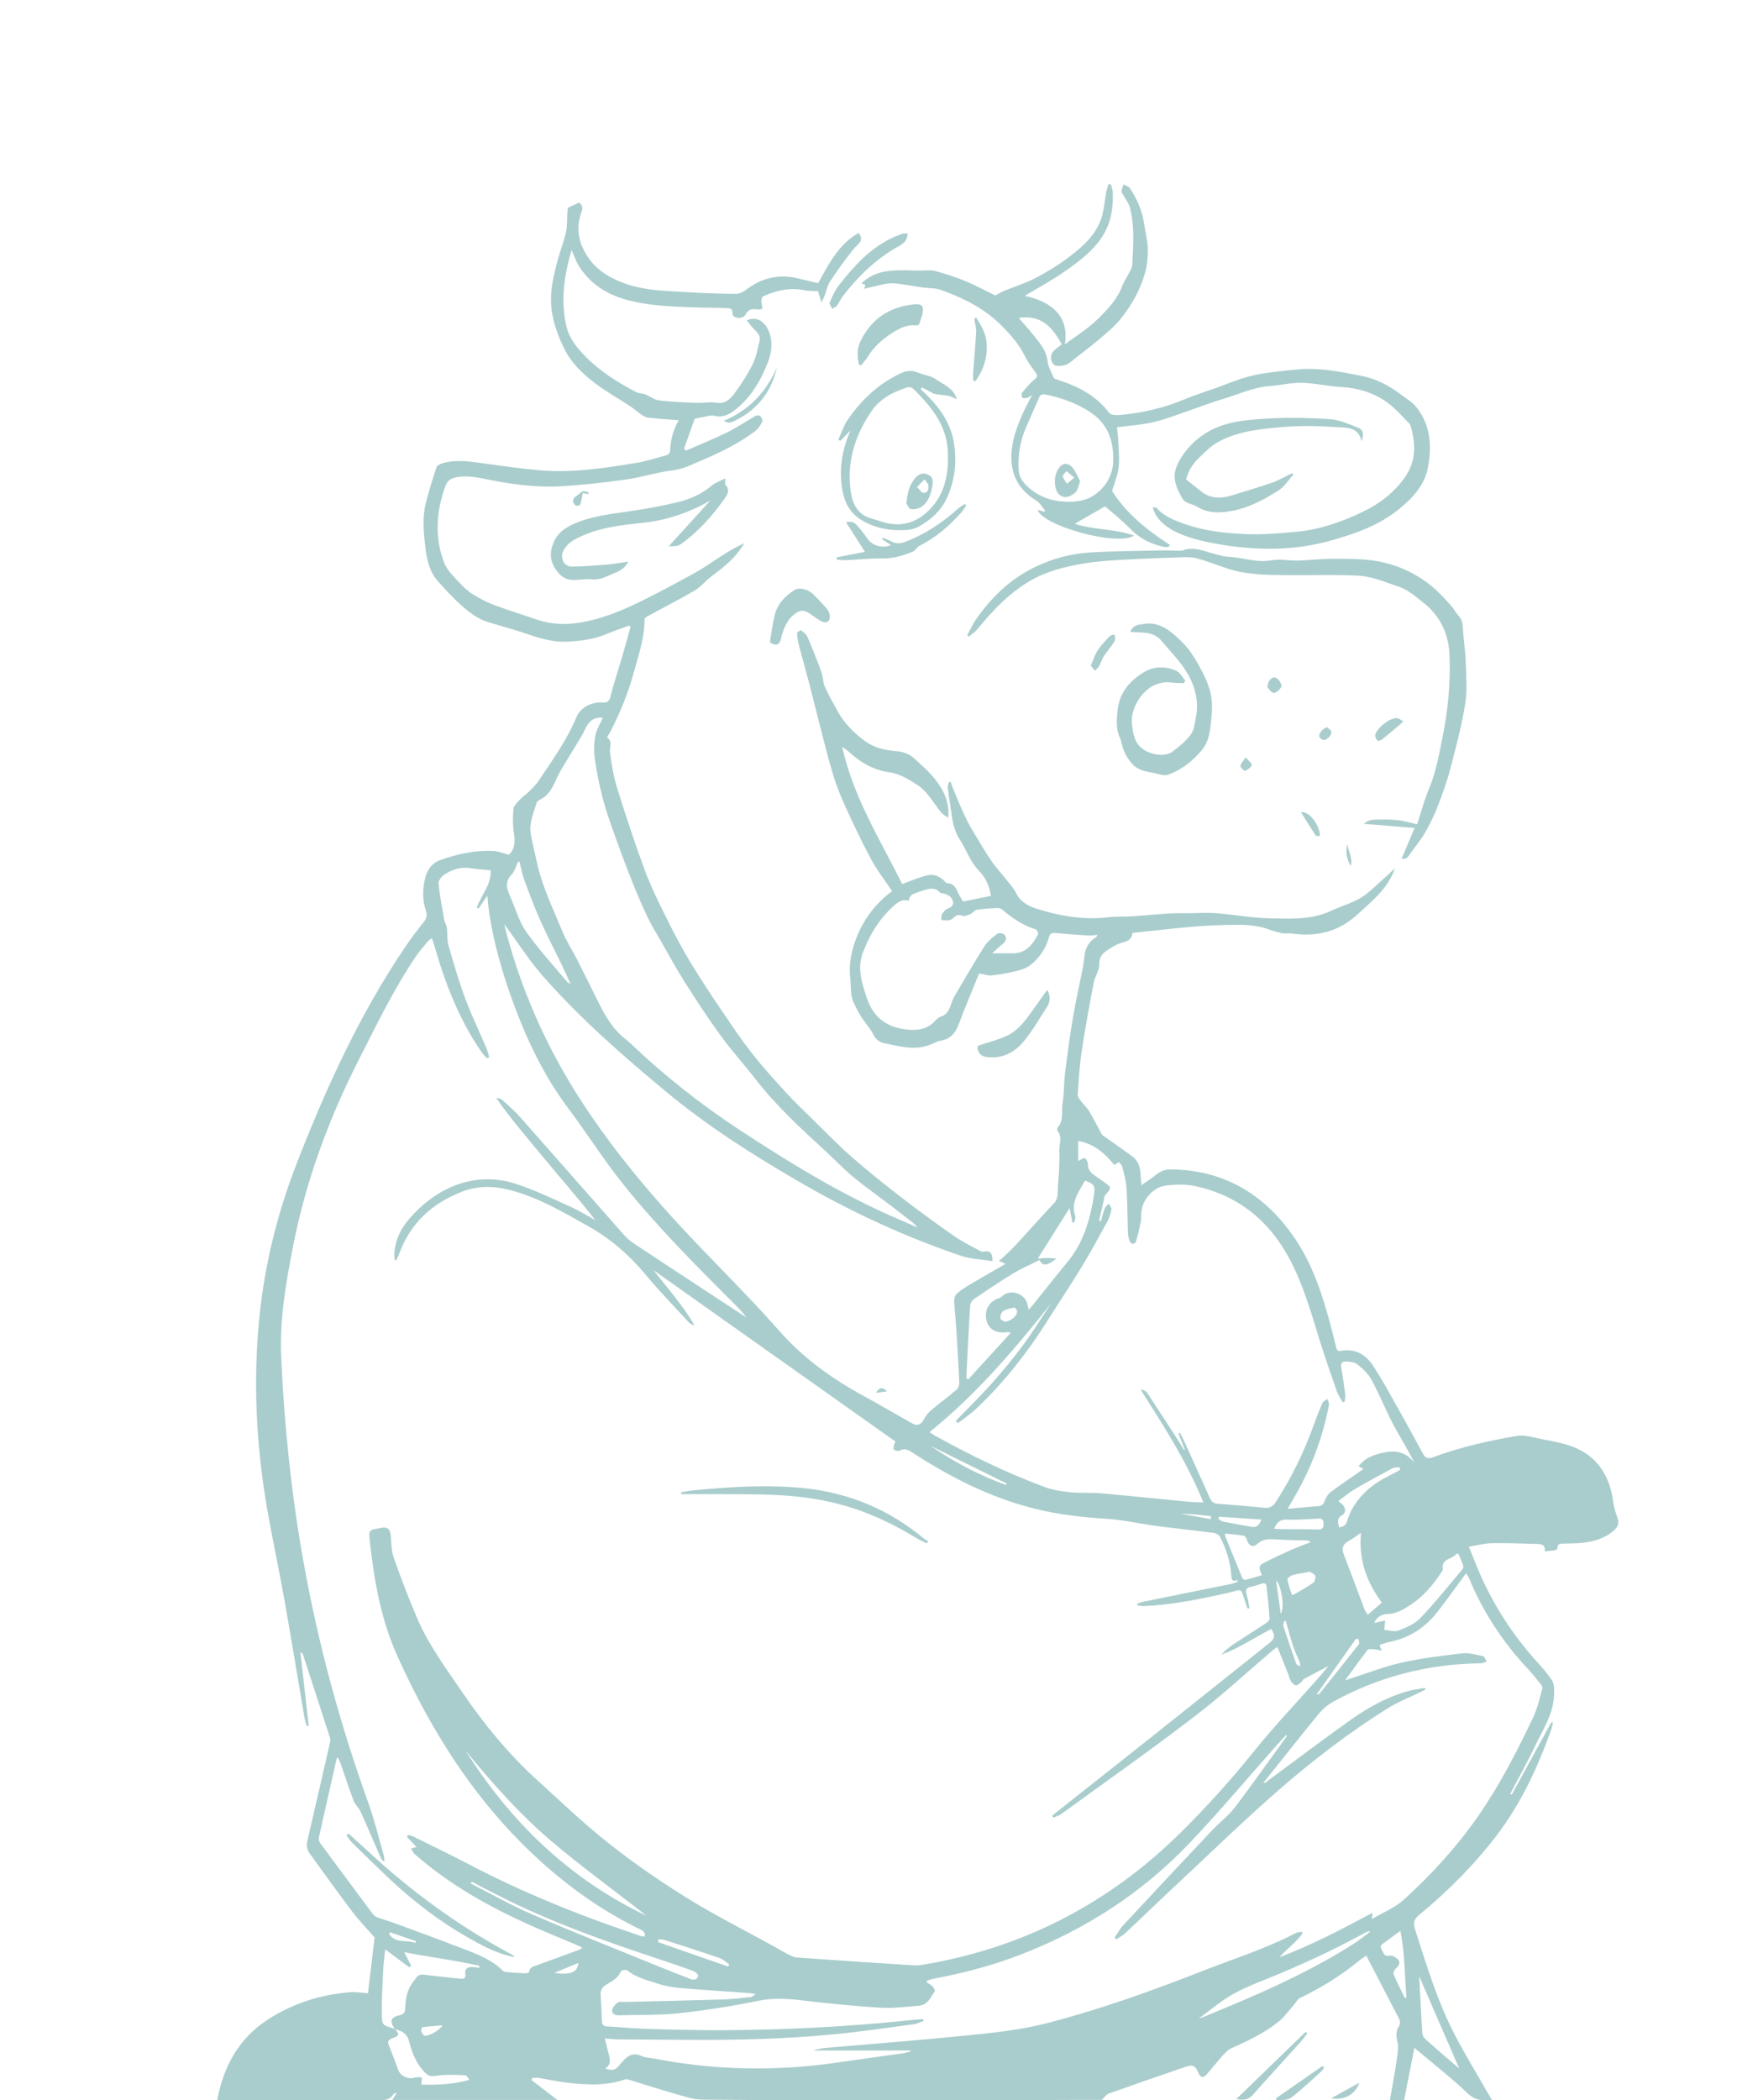 <?xml version="1.0" encoding="UTF-8" standalone="no"?>
<!-- Generator: Adobe Illustrator 24.0.0, SVG Export Plug-In . SVG Version: 6.00 Build 0)  -->

<svg
   version="1.1"
   id="Capa_1"
   x="0px"
   y="0px"
   viewBox="0 0 306.61 366.22"
   style="enable-background:new 0 0 306.61 366.22;"
   xml:space="preserve"
   sodipodi:docname="b322990e-b4fa-4fd0-9761-556094c9462e.svgz"
   xmlns:inkscape="http://www.inkscape.org/namespaces/inkscape"
   xmlns:sodipodi="http://sodipodi.sourceforge.net/DTD/sodipodi-0.dtd"
   xmlns="http://www.w3.org/2000/svg"
   xmlns:svg="http://www.w3.org/2000/svg"><defs
   id="defs31" /><sodipodi:namedview
   id="namedview31"
   pagecolor="#ffffff"
   bordercolor="#000000"
   borderopacity="0.25"
   inkscape:showpageshadow="2"
   inkscape:pageopacity="0.0"
   inkscape:pagecheckerboard="0"
   inkscape:deskcolor="#d1d1d1" />
<style
   type="text/css"
   id="style1">
	.st0{opacity:0.37;}
	.st1{fill:#157774;}
</style>
<g
   class="st0"
   id="g31">
	<path
   class="st1"
   d="M167.95,157.22c1.68-0.34,3.28-0.67,4.88-0.99c-0.27-1.68-0.88-3.15-2.1-4.39c-1.52-1.54-2.18-3.66-3.34-5.44   c-1.17-1.79-1.33-3.74-1.62-5.71c-0.16-1.12-0.35-2.23-0.48-3.35c-0.03-0.31,0.13-0.63,0.2-0.95c0.1-0.02,0.2-0.04,0.3-0.05   c0.1,0.29,0.2,0.58,0.31,0.86c0.42,1.04,0.84,2.09,1.29,3.12c0.39,0.91,0.81,1.81,1.24,2.71c0.21,0.45,0.45,0.89,0.71,1.31   c1.14,1.89,2.23,3.82,3.46,5.64c0.92,1.36,2.06,2.57,3.08,3.87c0.48,0.61,1,1.2,1.33,1.89c0.77,1.6,2.27,2.32,3.74,2.78   c4,1.25,8.11,1.94,12.34,1.44c1.4-0.17,2.82-0.08,4.22-0.17c2.08-0.14,4.15-0.36,6.23-0.48c1.3-0.08,2.6-0.05,3.91-0.06   c1.49-0.01,3-0.12,4.48,0c3.12,0.25,6.22,0.83,9.33,0.89c3.58,0.07,7.23,0.31,10.64-1.28c1.7-0.79,3.55-1.31,5.16-2.24   c1.34-0.78,2.45-1.97,3.64-3c0.8-0.7,1.56-1.44,2.39-2.2c-0.83,2.42-2.42,4.26-4.22,5.92c-1.38,1.27-2.72,2.62-4.27,3.64   c-2.87,1.87-6.11,2.28-9.48,1.82c-0.2-0.03-0.41-0.05-0.61-0.03c-1.77,0.16-3.27-0.81-4.91-1.13c-1.24-0.24-2.53-0.38-3.79-0.37   c-2.53,0.02-5.07,0.1-7.59,0.3c-3.65,0.3-7.29,0.74-10.91,1.12c-0.09,1.1-0.85,1.46-1.73,1.68c-1.03,0.25-2,0.89-2.89,1.51   c-0.76,0.53-1.2,1.22-1.18,2.35c0.02,1.03-0.75,2.04-0.95,3.11c-0.76,4-1.51,8-2.11,12.02c-0.38,2.49-0.51,5.02-0.69,7.54   c-0.02,0.36,0.31,0.78,0.56,1.11c0.46,0.62,1.07,1.15,1.46,1.81c0.78,1.31,1.45,2.68,2.19,4.01c0.12,0.21,0.4,0.32,0.61,0.47   c1.54,1.1,3.09,2.19,4.62,3.3c1.11,0.8,1.49,1.96,1.53,3.28c0.01,0.53,0.09,1.06,0.15,1.8c0.93-0.66,1.75-1.17,2.49-1.78   c0.8-0.66,1.66-0.99,2.7-0.97c9.2,0.11,16.18,4.3,21.35,11.72c3.26,4.68,5,10.03,6.45,15.49c0.34,1.28,0.67,2.55,0.97,3.84   c0.11,0.48,0.29,0.7,0.82,0.6c2.4-0.47,4.25,0.57,5.51,2.44c1.54,2.3,2.86,4.75,4.22,7.16c1.55,2.74,3.06,5.5,4.55,8.28   c0.43,0.79,0.87,1,1.77,0.67c4.75-1.75,9.66-2.88,14.65-3.72c1.39-0.23,2.59,0.2,3.86,0.46c1.62,0.33,3.27,0.6,4.85,1.07   c5,1.5,7.46,5.07,8.11,10.11c0.12,0.95,0.46,1.89,0.76,2.81c0.32,0.94-0.1,1.56-0.76,2.12c-1.83,1.54-4.03,2.01-6.33,2.14   c-0.71,0.04-1.42,0.04-2.13,0.06c-0.58,0.02-1.28-0.13-1.29,0.83c0,0.12-0.28,0.31-0.45,0.34c-0.55,0.09-1.11,0.13-1.76,0.19   c0.17-1.34-0.78-1.28-1.62-1.3c-2.57-0.07-5.15-0.18-7.72-0.12c-1.25,0.03-2.49,0.38-3.91,0.61c0.43,1.05,0.76,1.82,1.06,2.6   c2.63,6.74,6.44,12.73,11.34,18.04c0.71,0.77,1.36,1.6,1.97,2.45c0.57,0.8,0.55,1.7,0.51,2.7c-0.13,3.41-1.98,6.14-3.36,9.05   c-1.25,2.63-2.68,5.17-4.03,7.75c-0.09,0.17-0.17,0.34-0.25,0.51c0.08,0.04,0.17,0.09,0.25,0.13c2.31-4.21,4.61-8.42,6.92-12.64   c0.09,0.02,0.18,0.04,0.26,0.06c-0.09,0.39-0.13,0.79-0.26,1.16c-2.36,6.59-5.27,12.92-9.53,18.51c-3.95,5.18-8.54,9.76-13.55,13.9   c-0.91,0.75-1.06,1.37-0.71,2.48c2.03,6.32,3.93,12.7,7.03,18.6c1.79,3.41,3.81,6.71,5.72,10.06c0.2,0.34,0.41,0.68,0.67,1.12   c-1.66,0.15-2.93,0.09-4.24-1.15c-2.88-2.75-6.04-5.2-9.29-7.94c-0.64,3.22-1.21,6.15-1.8,9.11c-0.85,0-1.61,0-2.47,0   c0.36-2.05,0.72-4.04,1.04-6.04c0.17-1.04,0.34-2.08,0.38-3.12c0.03-0.67-0.24-1.35-0.27-2.02c-0.02-0.47,0.02-1.03,0.26-1.39   c0.39-0.59,0.46-1.1,0.14-1.7c-1.87-3.6-3.74-7.21-5.67-10.92c-0.45,0.31-0.96,0.62-1.41,1c-3.11,2.54-6.5,4.64-10.12,6.36   c-0.5,0.24-0.79,0.9-1.2,1.35c-0.87,0.97-1.64,2.07-2.65,2.87c-2.47,1.98-5.34,3.3-8.21,4.6c-0.68,0.31-1.22,0.99-1.74,1.57   c-0.9,0.99-1.7,2.08-2.61,3.06c-0.52,0.56-1,0.42-1.31-0.32c-0.57-1.33-0.98-1.54-2.33-1.08c-4.45,1.52-8.9,3.06-13.33,4.64   c-0.42,0.15-0.72,0.64-1.22,1.11c-1.49,0-3.25,0-5,0c-9.41,0.03-18.83,0.08-28.24,0.08c-12.16,0-24.31-0.01-36.47-0.13   c-1.61-0.02-3.23-0.61-4.82-1.05c-2.6-0.73-5.16-1.58-7.74-2.36c-0.28-0.09-0.63-0.2-0.88-0.12c-3.36,1.18-6.8,0.96-10.23,0.56   c-1.61-0.19-3.2-0.55-4.81-0.81c-0.36-0.06-0.75-0.01-1.12-0.01c-0.05,0.12-0.11,0.25-0.16,0.37c1.47,1.13,2.94,2.26,4.52,3.48   c-9.65,0-19.17,0-28.8,0c0.25-0.39,0.46-0.73,0.8-1.27c-0.35,0.14-0.51,0.15-0.56,0.23c-0.73,1.16-1.86,1.12-3.03,1.12   c-8.16-0.03-16.32-0.04-24.48-0.05c-1.07,0-2.15,0-3.26,0c1.13-5.98,3.8-10.85,9.01-14.17c4.36-2.78,9.12-4.25,14.23-4.66   c0.93-0.07,1.87,0.1,3.06,0.18c0.36-3.09,0.74-6.28,1.15-9.73c-1.15-1.32-2.65-2.85-3.93-4.54c-2.52-3.31-4.92-6.72-7.38-10.08   c-0.52-0.71-0.61-1.43-0.4-2.3c1.33-5.67,2.62-11.34,3.92-17.01c0.06-0.28,0.09-0.61,0.01-0.88c-1.55-4.83-3.13-9.66-4.7-14.49   c-0.06-0.18-0.17-0.34-0.46-0.44c0.48,4.27,0.97,8.55,1.45,12.82c-0.11,0.03-0.22,0.05-0.33,0.08c-0.14-0.51-0.33-1.02-0.42-1.54   c-1.18-6.91-2.3-13.82-3.53-20.72c-0.92-5.17-2.04-10.3-2.94-15.47c-1.95-11.2-2.52-22.47-1.36-33.79   c0.94-9.19,3.17-18.08,6.51-26.67c5.12-13.15,10.96-25.95,18.9-37.69c1-1.48,2.09-2.92,3.21-4.32c0.49-0.62,0.69-1.17,0.42-1.94   c-0.66-1.95-0.64-3.9-0.11-5.9c0.38-1.43,1.22-2.49,2.54-2.97c3.03-1.09,6.17-1.79,9.43-1.6c0.77,0.05,1.53,0.37,2.58,0.64   c0.98-0.82,1.15-2.14,0.89-3.73c-0.22-1.39-0.22-2.85-0.08-4.25c0.06-0.58,0.68-1.15,1.13-1.64c0.48-0.52,1.09-0.91,1.6-1.4   c0.54-0.53,1.1-1.07,1.53-1.69c1.4-2.05,2.81-4.11,4.1-6.23c0.98-1.63,1.92-3.31,2.63-5.06c0.7-1.74,2.69-2.63,4.38-2.55   c0.79,0.04,1.28,0.03,1.53-0.97c0.59-2.37,1.38-4.69,2.07-7.04c0.5-1.72,0.97-3.45,1.45-5.17c-0.08-0.08-0.16-0.15-0.24-0.23   c-1.38,0.51-2.78,0.98-4.14,1.55c-2.01,0.85-4.14,1.08-6.28,1.24c-2.54,0.2-4.91-0.48-7.28-1.29c-2.21-0.76-4.48-1.38-6.72-2.04   c-1.94-0.57-3.5-1.76-4.95-3.07c-1.43-1.28-2.73-2.71-4.01-4.15c-1.42-1.6-1.89-3.62-2.14-5.67c-0.32-2.61-0.61-5.25,0.04-7.85   c0.53-2.13,1.18-4.22,1.86-6.3c0.1-0.32,0.62-0.59,1-0.71c2.16-0.64,4.33-0.4,6.51-0.09c3.45,0.48,6.91,0.98,10.38,1.29   c5.68,0.52,11.29-0.35,16.87-1.26c1.85-0.3,3.65-0.89,5.46-1.39c0.23-0.06,0.52-0.43,0.53-0.66c0.08-1.92,0.52-3.73,1.53-5.41   c-1.81-0.14-3.55-0.25-5.28-0.43c-0.4-0.04-0.81-0.25-1.15-0.48c-0.73-0.49-1.38-1.09-2.12-1.57c-1.99-1.31-4.08-2.48-5.98-3.91   c-2.29-1.71-4.31-3.66-5.6-6.37c-1.45-3.05-2.39-6.15-2.12-9.51c0.14-1.78,0.58-3.54,1.02-5.28c0.44-1.75,1.15-3.44,1.53-5.19   c0.27-1.2,0.18-2.48,0.27-3.72c0.02-0.29,0.13-0.58,0.14-0.62c0.73-0.33,1.27-0.58,1.91-0.88c0.36,0.33,0.73,0.75,0.45,1.51   c-0.77,2.08-0.82,4.1,0.1,6.23c1.54,3.55,4.39,5.36,7.84,6.52c3.37,1.13,6.9,1.15,10.39,1.37c2.82,0.18,5.64,0.26,8.46,0.3   c0.57,0.01,1.24-0.24,1.69-0.59c2.82-2.21,5.93-2.97,9.42-2.07c1.1,0.28,2.21,0.52,3.33,0.79c1.84-3.3,3.55-6.8,7.08-8.77   c1.01,1.46-0.13,1.9-0.8,2.71c-1.51,1.82-2.88,3.77-4.19,5.74c-0.48,0.72-0.64,1.66-0.96,2.49c-0.12,0.32-0.29,0.63-0.54,1.18   c-0.27-0.84-0.45-1.41-0.62-1.95c-0.75-0.05-1.56,0-2.33-0.16c-2.56-0.53-4.94,0.02-7.24,1.06c-0.18,0.08-0.31,0.45-0.31,0.69   c0.01,0.49,0.12,0.97,0.2,1.5c-0.38,0.06-0.58,0.14-0.76,0.11c-0.98-0.18-1.76-0.08-2.26,0.98c-0.14,0.29-0.79,0.53-1.16,0.48   c-0.45-0.07-1.1-0.16-1.07-0.96c0.03-0.82-0.68-0.74-1.18-0.76c-1.98-0.07-3.96-0.06-5.94-0.13c-4.1-0.15-8.23-0.31-12.16-1.56   c-3.1-0.99-5.74-2.84-7.51-5.67c-0.5-0.8-0.79-1.72-1.26-2.77c-1.32,4.53-1.93,8.92-0.89,13.36c0.44,1.86,1.61,3.42,2.94,4.83   c2.67,2.83,5.88,4.87,9.3,6.63c0.43,0.22,1,0.17,1.47,0.35c0.83,0.33,1.6,0.97,2.44,1.07c2.19,0.26,4.41,0.34,6.62,0.43   c1.11,0.04,2.25-0.22,3.32-0.03c1.66,0.3,2.55-0.72,3.31-1.75c1.17-1.59,2.24-3.27,3.12-5.04c0.6-1.21,0.79-2.61,1.15-3.93   c0.26-0.94-0.34-1.49-0.92-2.08c-0.46-0.47-0.85-1.01-1.31-1.58c2.18-0.9,3.5,0.72,4.04,2.44c0.6,1.9,0.14,3.74-0.59,5.5   c-1.11,2.69-2.59,5.18-4.8,7.12c-1.2,1.06-2.53,2.07-4.39,1.58c-0.48-0.13-1.05,0.1-1.57,0.18c-0.54,0.09-1.08,0.21-1.76,0.34   c-0.59,1.66-1.23,3.47-1.87,5.27c0.12,0.1,0.24,0.19,0.36,0.29c2.38-1.04,4.8-2,7.13-3.15c1.73-0.85,3.34-1.96,5.02-2.91   c0.2-0.12,0.66-0.1,0.79,0.05c0.22,0.23,0.47,0.72,0.37,0.93c-0.3,0.6-0.68,1.24-1.2,1.64c-3.56,2.72-7.64,4.43-11.73,6.16   c-1.07,0.45-1.99,0.64-3.1,0.79c-2.58,0.34-5.1,1.16-7.68,1.53c-3.72,0.53-7.46,0.95-11.2,1.18c-4.38,0.26-8.71-0.3-13.01-1.18   c-1.79-0.36-3.6-0.74-5.48-0.38c-0.98,0.19-1.57,0.67-1.9,1.57c-1.6,4.45-1.89,8.97-0.17,13.4c0.54,1.39,1.83,2.51,2.87,3.66   c0.66,0.73,1.45,1.38,2.29,1.89c1.16,0.7,2.38,1.33,3.65,1.8c2.44,0.91,4.93,1.68,7.39,2.52c2.28,0.77,4.64,0.91,6.99,0.57   c3.91-0.55,7.53-2.03,11.04-3.75c3.25-1.59,6.44-3.32,9.61-5.07c1.54-0.85,2.97-1.91,4.47-2.85c1.28-0.82,2.58-1.61,4.05-2.25   c-0.34,0.49-0.67,1-1.03,1.47c-1.32,1.72-3,3.01-4.73,4.31c-1.01,0.76-1.88,1.86-3,2.52c-2.67,1.55-5.42,2.95-8.13,4.43   c-0.22,0.12-0.55,0.36-0.55,0.54c0.01,3.22-1.04,6.21-1.87,9.27c-0.96,3.54-2.34,6.89-3.98,10.14c-0.19,0.38-0.44,0.74-0.71,1.18   c1.05,0.7,0.43,1.69,0.54,2.59c0.26,2.13,0.62,4.27,1.26,6.31c1.48,4.75,3.03,9.49,4.76,14.16c1.09,2.95,2.5,5.78,3.9,8.6   c1.31,2.65,2.7,5.27,4.23,7.79c1.83,3.02,3.8,5.95,5.78,8.87c1.57,2.33,3.16,4.67,4.9,6.88c1.83,2.32,3.81,4.51,5.81,6.69   c1.48,1.62,3.07,3.14,4.64,4.67c2.29,2.24,4.52,4.56,6.93,6.67c2.86,2.51,5.85,4.88,8.86,7.2c2.93,2.26,5.92,4.44,8.95,6.55   c1.47,1.02,3.11,1.81,4.69,2.68c0.12,0.07,0.32,0.05,0.47,0.02c1.09-0.19,1.55,0.21,1.53,1.67c-1.91-0.32-3.88-0.37-5.65-0.98   c-9.71-3.31-18.98-7.59-27.86-12.74c-8.13-4.71-16.06-9.73-23.3-15.73c-7.59-6.29-15.01-12.79-21.55-20.19   c-2.45-2.78-4.45-5.95-6.79-9.13c0.14,0.59,0.23,1.02,0.34,1.44c2.99,11.31,7.85,21.74,14.42,31.42   c5.21,7.68,11.14,14.74,17.5,21.47c5.23,5.54,10.67,10.89,15.7,16.6c4.18,4.75,9.14,8.3,14.61,11.29c2.88,1.57,5.71,3.24,8.58,4.85   c0.91,0.51,1.55,0.2,2.03-0.71c0.33-0.62,0.81-1.21,1.34-1.66c1.42-1.2,2.93-2.29,4.34-3.49c0.3-0.25,0.51-0.8,0.49-1.21   c-0.13-3.14-0.32-6.28-0.52-9.42c-0.1-1.58-0.28-3.16-0.36-4.75c-0.02-0.43,0.08-1.02,0.36-1.29c0.62-0.6,1.36-1.09,2.11-1.53   c2.09-1.25,4.2-2.45,6.49-3.78c-0.49-0.2-0.77-0.32-1.16-0.48c0.88-0.82,1.76-1.54,2.52-2.36c2.38-2.56,4.69-5.18,7.09-7.72   c0.82-0.87,0.6-1.87,0.67-2.84c0.15-2.12,0.34-4.24,0.25-6.36c-0.05-1.11,0.58-2.31-0.29-3.37c-0.11-0.14-0.1-0.54,0.02-0.67   c1.11-1.22,0.59-2.78,0.83-4.16c0.29-1.71,0.22-3.48,0.43-5.21c0.41-3.27,0.84-6.54,1.39-9.78c0.51-3,1.19-5.96,1.77-8.95   c0.13-0.66,0.16-1.33,0.26-1.99c0.2-1.29,0.79-2.34,1.95-3.02c0.1-0.06,0.15-0.2,0.33-0.46c-0.64,0.05-1.13,0.15-1.6,0.12   c-1.94-0.12-3.88-0.25-5.81-0.43c-0.62-0.06-0.93,0.1-1.09,0.73c-0.5,1.91-1.6,3.51-3.08,4.75c-0.71,0.6-1.72,0.92-2.65,1.16   c-1.39,0.36-2.82,0.59-4.25,0.75c-0.62,0.07-1.27-0.18-2.21-0.33c-1.13,2.81-2.4,5.8-3.54,8.84c-0.58,1.55-1.44,2.57-3.14,2.87   c-0.74,0.13-1.42,0.58-2.15,0.82c-2.62,0.89-5.19,0.13-7.74-0.39c-0.73-0.15-1.44-0.61-1.86-1.49c-0.51-1.06-1.38-1.95-2.03-2.95   c-0.51-0.8-0.94-1.65-1.36-2.5c-0.71-1.45-0.48-3.04-0.65-4.58c-0.22-1.99,0.09-3.88,0.69-5.73c1.08-3.35,2.95-6.2,5.64-8.49   c0.36-0.3,0.74-0.58,0.98-0.76c-1.32-1.98-2.64-3.65-3.63-5.5c-1.62-3.01-3.09-6.11-4.51-9.22c-0.85-1.87-1.63-3.8-2.21-5.76   c-0.98-3.29-1.78-6.62-2.64-9.94c-0.49-1.88-0.93-3.76-1.42-5.64c-0.59-2.24-1.23-4.46-1.82-6.71c-0.19-0.73-0.31-1.49-0.35-2.25   c-0.01-0.15,0.63-0.52,0.71-0.46c0.43,0.33,0.92,0.71,1.12,1.18c0.87,2.02,1.68,4.07,2.43,6.13c0.29,0.8,0.24,1.74,0.58,2.51   c0.65,1.46,1.46,2.86,2.23,4.27c1.16,2.1,2.81,3.77,4.71,5.17c1.57,1.16,3.45,1.64,5.38,1.79c1.23,0.09,2.36,0.43,3.27,1.28   c1.24,1.16,2.57,2.26,3.61,3.59c1.46,1.86,2.59,3.95,2.33,6.78c-0.49-0.37-0.94-0.58-1.22-0.93c-1.39-1.67-2.38-3.71-4.29-4.9   c-1.49-0.92-2.94-1.88-4.78-2.13c-2.66-0.37-4.96-1.63-6.93-3.47c-0.36-0.33-0.78-0.59-1.28-0.96c1.93,8.78,6.6,16.14,10.46,23.92   c1.51-0.54,2.84-1.11,4.22-1.48c1.24-0.32,2.36,0.1,3.25,1.07c0.09,0.09,0.19,0.25,0.28,0.25c1.39,0,1.73,1.07,2.18,2.06   C167.5,156.48,167.76,156.88,167.95,157.22z M68.89,353.85c0.8,0.92,0.77,1.13-0.34,1.55c-0.6,0.23-1.06,0.45-0.75,1.23   c0.58,1.45,1.14,2.91,1.67,4.37c0.38,1.04,1.76,1.67,2.82,1.32c0.39-0.13,0.86-0.04,1.29-0.04c-0.03,0.41-0.06,0.82-0.09,1.27   c2.76,0.05,5.56-0.04,8.37-0.85c-0.24-0.38-0.52-0.8-0.81-0.81c-1.6-0.05-3.24-0.16-4.81,0.09c-0.88,0.14-1.47,0.13-2.08-0.49   c-1.48-1.5-2.29-3.41-2.76-5.35c-0.38-1.54-1.28-1.97-2.53-2.27c-1.02-1.51-0.72-2.15,1.1-2.5c0.27-0.05,0.67-0.47,0.68-0.72   c0.06-1.81,0.22-3.5,1.43-5.06c0.89-1.16,0.82-1.36,2.27-1.18c1.98,0.24,3.96,0.46,5.95,0.66c0.57,0.06,0.98-0.07,0.85-0.86   c-0.15-0.88,0.42-1.22,1.23-1.19c0.4,0.01,0.79,0.09,1.19,0.14c0.02-0.11,0.03-0.22,0.05-0.34c-4.3-0.99-8.68-1.52-13.12-2.38   c0.48,0.94,0.85,1.65,1.21,2.36c-0.11,0.09-0.21,0.18-0.32,0.27c-1.32-0.98-2.63-1.95-4.21-3.12c-0.15,1.5-0.31,2.66-0.36,3.82   c-0.12,2.5-0.27,5-0.23,7.5c0.03,1.89,0.15,1.89,1.92,2.43C68.64,353.75,68.76,353.8,68.89,353.85z M183.71,316.99   c-0.06-0.11-0.12-0.23-0.17-0.34c0.17-0.15,0.33-0.32,0.51-0.46c5.44-4.31,10.89-8.6,16.33-12.92   c7.02-5.58,14.03-11.18,21.04-16.77c0.94-0.75,1.01-1.27,0.3-2.43c-2.89,1.48-5.59,3.36-8.69,4.47c0.62-0.7,1.31-1.27,2.06-1.77   c1.89-1.25,3.82-2.46,5.71-3.71c0.28-0.18,0.65-0.55,0.63-0.8c-0.12-1.85-0.34-3.7-0.52-5.54c-0.06-0.63-0.39-0.7-0.91-0.53   c-0.61,0.2-1.23,0.41-1.85,0.54c-0.77,0.16-0.99,0.5-0.74,1.28c0.25,0.79,0.34,1.62,0.5,2.44c-0.11,0.02-0.22,0.04-0.33,0.06   c-0.29-0.85-0.6-1.7-0.86-2.56c-0.18-0.59-0.49-0.73-1.06-0.56c-0.71,0.21-1.44,0.38-2.17,0.54c-4.6,1.01-9.21,1.96-13.94,2.15   c-0.39,0.02-0.79-0.08-1.19-0.12c-0.01-0.1-0.01-0.2-0.02-0.3c0.4-0.13,0.79-0.29,1.2-0.37c5.04-1.02,10.09-2.03,15.13-3.06   c0.39-0.08,0.75-0.26,1.13-0.39c0.03-0.11,0.05-0.21,0.08-0.32c-1.02,0.44-1.08-0.1-1.13-0.75c-0.16-2.4-0.87-4.65-1.98-6.77   c-0.17-0.33-0.69-0.63-1.08-0.68c-3.32-0.44-6.66-0.77-9.98-1.21c-2.95-0.39-5.87-1.08-8.83-1.26c-4.21-0.26-8.36-0.73-12.45-1.76   c-7.65-1.92-14.57-5.41-21.14-9.68c-0.76-0.5-1.45-0.96-2.41-0.42c-0.23,0.13-0.75-0.01-0.98-0.21c-0.14-0.12-0.01-0.6,0.04-0.9   c0.02-0.15,0.14-0.28,0.25-0.48c-14.1-9.98-28.15-19.93-42.2-29.89c2.43,3.15,5.12,6.13,7.14,9.62c-0.46-0.12-0.82-0.33-1.09-0.63   c-2.52-2.75-5.12-5.42-7.5-8.28c-2.81-3.38-6.02-6.17-9.86-8.33c-4.49-2.53-8.91-5.16-13.98-6.42c-2.77-0.69-5.53-0.68-8.19,0.37   c-5.21,2.04-9.01,5.54-10.93,10.91c-0.13,0.35-0.31,0.68-0.47,1.02c-0.09-0.02-0.19-0.04-0.28-0.06c-0.02-0.42-0.08-0.83-0.05-1.25   c0.17-2.21,1.09-4.13,2.49-5.79c4.41-5.17,11.21-8.79,19.06-6.11c3.16,1.08,6.19,2.54,9.24,3.91c1.46,0.66,2.83,1.52,4.25,2.3   c-2.84-3.63-5.86-7.08-8.78-10.61c-2.9-3.5-5.89-6.94-8.5-10.7c0.48,0.04,0.86,0.17,1.14,0.42c1.04,0.96,2.13,1.9,3.06,2.96   c6.02,6.79,11.99,13.62,18,20.42c0.55,0.63,1.21,1.19,1.91,1.65c4.37,2.91,8.76,5.78,13.15,8.66c2.12,1.4,4.25,2.79,6.38,4.18   c-0.68-0.97-1.51-1.77-2.32-2.58c-6.68-6.68-13.37-13.37-19.26-20.77c-3.37-4.23-6.27-8.83-9.52-13.16   c-3.46-4.62-6.1-9.67-8.26-14.99c-2.45-6.04-4.4-12.23-5.45-18.68c-0.17-1.02-0.23-2.06-0.38-3.37c-0.61,0.89-1.08,1.57-1.54,2.25   c-0.1-0.05-0.19-0.11-0.29-0.16c0.7-2.19,2.58-3.97,2.4-6.53c-1.21-0.12-2.39-0.17-3.55-0.36c-1.73-0.28-3.24,0.26-4.6,1.18   c-0.46,0.31-0.97,1.04-0.92,1.53c0.21,2.11,0.61,4.2,0.98,6.29c0.09,0.49,0.41,0.94,0.47,1.43c0.13,1.01,0,2.08,0.28,3.05   c0.89,3.12,1.8,6.24,2.93,9.28c1.1,2.95,2.48,5.79,3.71,8.68c0.21,0.48,0.31,1.01,0.46,1.51c-0.13,0.07-0.26,0.13-0.4,0.2   c-0.33-0.38-0.7-0.73-0.99-1.15c-3.85-5.63-6.29-11.89-8.15-18.4c-0.12-0.44-0.28-0.86-0.45-1.39c-0.29,0.2-0.48,0.28-0.6,0.42   c-0.75,0.91-1.55,1.8-2.21,2.78c-3.85,5.68-6.81,11.85-9.92,17.95c-5.28,10.38-9.27,21.2-11.51,32.66   c-1.25,6.39-2.35,12.79-2.05,19.35c0.54,11.85,1.76,23.63,3.84,35.31c2.56,14.44,6.4,28.53,11.36,42.33   c1.06,2.96,1.8,6.03,2.67,9.05c0.09,0.33,0.1,0.68,0.15,1.03c-0.08,0.03-0.16,0.06-0.24,0.09c-0.16-0.24-0.35-0.46-0.46-0.71   c-1.17-2.67-2.3-5.35-3.5-8c-0.29-0.65-0.92-1.15-1.17-1.8c-0.78-2.04-1.45-4.13-2.17-6.2c-0.16-0.45-0.37-0.89-0.59-1.4   c-0.15,0.18-0.22,0.22-0.23,0.28c-1.03,4.56-2.07,9.11-3.08,13.67c-0.06,0.29,0.01,0.7,0.18,0.94c3.03,4.11,6.08,8.21,9.14,12.31   c0.19,0.26,0.46,0.53,0.75,0.64c1.06,0.4,2.15,0.71,3.21,1.1c3.53,1.3,7.06,2.57,10.57,3.94c2.89,1.12,5.91,2.04,8.21,4.31   c0.15,0.15,0.42,0.22,0.65,0.24c1.11,0.1,2.23,0.18,3.34,0.23c0.22,0.01,0.62-0.17,0.63-0.3c0.09-0.8,0.72-0.89,1.29-1.1   c2.51-0.91,5.02-1.83,7.53-2.75c0.13-0.05,0.23-0.19,0.42-0.36c-0.42-0.19-0.72-0.33-1.02-0.46c-2.62-1.11-5.26-2.18-7.85-3.34   c-7.34-3.26-14.28-7.16-20.35-12.49c-0.28-0.25-0.43-0.64-0.64-0.96c0.34-0.09,0.68-0.19,0.97-0.27c-0.52-0.54-1.11-1.17-1.7-1.79   c0.08-0.11,0.16-0.21,0.24-0.32c0.3,0.09,0.61,0.14,0.89,0.28c3.21,1.59,6.45,3.14,9.63,4.81c9.65,5.07,19.74,9.09,30.06,12.54   c0.21,0.07,0.44,0.06,0.68,0.09c0.16-0.9-0.49-1.1-1.02-1.36c-4.83-2.35-9.31-5.27-13.49-8.64   c-12.93-10.42-21.82-23.84-28.59-38.81c-2.9-6.4-4.11-13.23-4.85-20.16c-0.2-1.9-0.23-1.89,1.57-2.21c0.07-0.01,0.13-0.04,0.2-0.05   c1.32-0.29,1.79,0.12,1.89,1.45c0.09,1.24,0.1,2.54,0.5,3.69c1.21,3.44,2.52,6.86,3.94,10.23c2.07,4.94,5.27,9.23,8.27,13.61   c3.73,5.45,7.93,10.54,12.84,14.99c2.93,2.65,5.8,5.38,8.79,7.97c5.39,4.65,11.2,8.77,17.23,12.51c5.02,3.12,10.33,5.78,15.52,8.65   c0.68,0.38,1.34,0.79,2.04,1.14c0.53,0.26,1.09,0.6,1.66,0.64c6.82,0.49,13.64,0.94,20.46,1.38c0.53,0.03,1.08-0.04,1.62-0.13   c17.45-2.91,32.41-10.68,44.97-23.11c4.5-4.46,8.73-9.15,12.71-14.1c3.62-4.51,7.63-8.7,11.46-13.04c0.52-0.59,1.01-1.21,1.53-1.84   c-1.5,0.79-2.91,1.52-4.32,2.29c-0.16,0.08-0.21,0.34-0.36,0.46c-0.32,0.25-0.69,0.66-1.01,0.63c-0.33-0.03-0.69-0.45-0.9-0.79   c-0.23-0.36-0.29-0.83-0.46-1.23c-0.61-1.53-1.22-3.05-1.87-4.67c-0.34,0.24-0.53,0.35-0.71,0.5c-4.61,3.92-9.07,8.06-13.88,11.73   c-7.64,5.84-15.5,11.38-23.28,17.03C184.51,316.66,184.09,316.8,183.71,316.99z M224.47,302.72c-0.05-0.05-0.1-0.11-0.15-0.16   c-0.57,0.61-1.14,1.21-1.7,1.84c-5.08,5.72-9.99,11.6-15.27,17.13c-8.21,8.6-18.01,14.91-29.09,19.23   c-4.87,1.9-9.9,3.25-15.03,4.23c-0.53,0.1-1.05,0.26-1.57,0.4c0,0.11-0.01,0.22-0.01,0.32c0.32,0.21,0.69,0.38,0.95,0.65   c0.22,0.24,0.53,0.74,0.44,0.87c-0.71,1.03-1.21,2.4-2.69,2.53c-2.28,0.2-4.58,0.5-6.85,0.36c-4.58-0.28-9.15-0.76-13.7-1.29   c-2.56-0.3-5.03-0.44-7.62,0.1c-4.54,0.93-9.13,1.65-13.73,2.15c-3.48,0.37-7.02,0.26-10.54,0.36c-0.67,0.02-1.24-0.3-1.13-0.98   c0.07-0.46,0.53-0.92,0.94-1.23c0.25-0.19,0.72-0.1,1.09-0.11c5.79-0.14,11.57-0.26,17.36-0.44c1.61-0.05,3.22-0.26,4.83-0.43   c0.2-0.02,0.38-0.24,0.81-0.54c-0.58-0.07-0.83-0.12-1.08-0.14c-4.01-0.29-8.03-0.53-12.04-0.88c-1.4-0.12-2.83-0.37-4.16-0.82   c-1.77-0.6-3.64-1.03-5.15-2.27c-0.2-0.16-1-0.02-1.08,0.17c-0.49,1.17-1.49,1.7-2.48,2.28c-0.68,0.4-1.13,0.93-1.07,1.8   c0.1,1.55,0.17,3.11,0.23,4.66c0.02,0.58,0.29,0.84,0.87,0.87c2.03,0.11,4.05,0.31,6.08,0.39c15.89,0.64,31.75,0.13,47.57-1.55   c0.5-0.05,1.01-0.07,1.51-0.11c0.02,0.11,0.04,0.22,0.06,0.33c-0.59,0.2-1.16,0.49-1.76,0.57c-4.73,0.63-9.45,1.33-14.19,1.78   c-8.2,0.78-16.43,0.99-24.66,0.94c-4.2-0.02-8.4-0.05-12.6-0.08c-0.73-0.01-1.45-0.09-2.37-0.16c0.25,1,0.43,1.82,0.65,2.62   c0.27,0.97,0.5,1.93-0.59,2.63c1.39,0.4,1.79,0.25,2.52-0.64c1-1.22,2.02-2.44,3.91-1.52c0.56,0.27,1.26,0.24,1.89,0.37   c10.74,2.11,21.52,2.31,32.34,0.71c3.78-0.56,7.57-1.06,11.35-1.6c0.44-0.06,0.86-0.22,1.29-0.33c-0.02-0.05-0.03-0.1-0.05-0.15   c-5.65,0-11.31,0-16.96,0c0.81-0.28,1.62-0.4,2.44-0.47c8.06-0.7,16.12-1.32,24.17-2.13c4.87-0.49,9.72-0.99,14.51-2.25   c9.03-2.37,17.78-5.48,26.45-8.89c5.54-2.18,11.24-3.96,16.55-6.72c0.32-0.17,0.72-0.17,1.08-0.24c0.05,0.09,0.1,0.18,0.14,0.26   c-1.1,1.61-2.76,2.72-4.05,4.19c5.6-2.12,10.88-4.88,16.25-7.77c-0.04,0.45-0.06,0.63-0.1,1.1c1.98-1.17,3.98-1.96,5.48-3.31   c4.83-4.37,9.22-9.16,12.96-14.52c3.81-5.46,6.85-11.37,9.69-17.37c0.74-1.57,1.11-3.31,1.59-4.99c0.07-0.23-0.14-0.59-0.32-0.81   c-0.69-0.87-1.39-1.75-2.15-2.57c-4.36-4.64-7.81-9.86-10.26-15.74c-0.13-0.31-0.33-0.6-0.56-1.02c-0.39,0.55-0.66,0.93-0.94,1.31   c-1.42,1.9-2.78,3.84-4.26,5.69c-2.13,2.66-4.87,4.36-8.24,5.02c-0.55,0.11-1.08,0.34-1.66,0.53c0.1,0.27,0.19,0.5,0.38,0.98   c-0.66-0.11-1.13-0.23-1.6-0.27c-0.3-0.02-0.75-0.03-0.88,0.14c-1.29,1.68-2.52,3.4-3.93,5.33c0.53-0.19,0.8-0.3,1.08-0.38   c2.93-0.93,5.82-2.08,8.81-2.74c3.46-0.77,7-1.21,10.53-1.61c1.19-0.14,2.46,0.24,3.66,0.49c0.26,0.06,0.42,0.59,0.63,0.91   c-0.33,0.11-0.65,0.33-0.98,0.33c-9.15,0.09-17.76,2.3-25.78,6.69c-0.98,0.54-1.88,1.34-2.59,2.2c-2.99,3.63-5.9,7.33-8.84,11.01   c-0.25,0.32-0.51,0.63-0.77,0.95c0.25,0.03,0.36-0.04,0.47-0.12c4.98-3.68,9.91-7.43,14.97-11c2.96-2.09,6.16-3.84,9.68-4.85   c1-0.29,2.05-0.4,3.07-0.59c0.03,0.1,0.05,0.21,0.08,0.31c-0.32,0.16-0.65,0.31-0.97,0.47c-1.88,0.92-3.86,1.69-5.63,2.8   c-6.82,4.27-13.19,9.17-19.23,14.45c-6.29,5.51-12.28,11.35-18.39,17.05c-2.72,2.54-5.39,5.14-8.11,7.68   c-0.46,0.43-1.05,0.73-1.58,1.09c-0.1-0.1-0.2-0.2-0.29-0.3c0.5-0.73,0.92-1.53,1.51-2.17c5.14-5.53,10.3-11.04,15.48-16.53   c1.3-1.38,2.86-2.54,4-4.03C218.48,311.09,221.44,306.88,224.47,302.72z M234.52,244.44c-0.12,0.03-0.25,0.05-0.37,0.08   c-0.34-0.65-0.78-1.26-1.01-1.94c-1.05-3-2.1-6-3.04-9.04c-1.45-4.72-2.81-9.47-5.13-13.88c-3.59-6.81-9.05-11.23-16.61-12.84   c-1.55-0.33-3.24-0.28-4.83-0.11c-2.44,0.26-4.37,2.52-4.5,4.94c-0.03,0.51,0.02,1.03-0.08,1.52c-0.23,1.12-0.5,2.23-0.81,3.33   c-0.06,0.19-0.4,0.44-0.6,0.42c-0.19-0.01-0.45-0.3-0.53-0.51c-0.15-0.44-0.27-0.92-0.29-1.38c-0.09-2.64-0.08-5.28-0.25-7.92   c-0.08-1.24-0.45-2.47-0.75-3.69c-0.07-0.29-0.39-0.51-0.6-0.78c-0.19,0.14-0.29,0.22-0.41,0.29c-0.13,0.08-0.26,0.16-0.37,0.22   c-1.7-2.09-3.6-3.71-6.29-4.18c0,1.27,0,2.42,0,3.5c0.47-0.23,0.96-0.62,1.15-0.51c0.3,0.18,0.55,0.7,0.55,1.07   c0,0.9,0.42,1.45,1.11,1.91c0.56,0.38,1.11,0.78,1.66,1.17c1.37,1,1.37,1,0.25,2.29c-0.04,0.05-0.1,0.1-0.11,0.17   c-0.32,1.44-0.64,2.87-0.96,4.31c0.1,0.03,0.21,0.06,0.31,0.09c0.22-0.75,0.39-1.52,0.67-2.24c0.12-0.32,0.45-0.56,0.69-0.83   c0.17,0.33,0.52,0.68,0.47,0.97c-0.11,0.69-0.31,1.4-0.64,2.01c-1.45,2.67-2.9,5.34-4.47,7.93c-1.77,2.93-3.69,5.76-5.5,8.66   c-3.72,5.97-7.97,11.53-13.13,16.34c-0.94,0.87-2.02,1.58-3.04,2.37c-0.12-0.14-0.24-0.28-0.36-0.41c2.03-2.09,4.13-4.12,6.07-6.29   c1.98-2.22,3.89-4.51,5.66-6.9c1.72-2.32,3.23-4.8,4.83-7.2c-6.41,8.03-13.02,15.83-21.13,22.35c0.32,0.23,0.5,0.39,0.7,0.5   c6.25,3.48,12.68,6.6,19.38,9.1c1.43,0.53,3.01,0.76,4.55,0.91c1.71,0.17,3.45,0.02,5.16,0.17c5.09,0.45,10.18,0.98,15.26,1.47   c0.85,0.08,1.71,0.09,2.7,0.13c-2.9-7.15-6.94-13.39-10.96-19.7c0.49,0.09,0.94,0.26,1.16,0.59c1.91,2.88,3.78,5.78,5.65,8.67   c0.28,0.43,0.53,0.89,0.79,1.33c0.04-0.02,0.08-0.04,0.12-0.06c-0.37-0.96-0.74-1.91-1.1-2.87c0.09-0.03,0.18-0.07,0.26-0.1   c0.2,0.38,0.41,0.76,0.59,1.15c1.54,3.39,3.09,6.77,4.6,10.17c0.29,0.66,0.63,1,1.39,1.05c2.7,0.19,5.4,0.42,8.09,0.7   c0.98,0.1,1.55-0.25,2.07-1.05c2.71-4.2,4.9-8.66,6.58-13.37c0.47-1.31,0.97-2.6,1.53-3.87c0.13-0.3,0.57-0.46,0.86-0.69   c0.1,0.35,0.33,0.73,0.27,1.05c-1.14,5.98-3.31,11.57-6.45,16.79c-0.2,0.33-0.39,0.68-0.76,1.32c2-0.18,3.71-0.34,5.41-0.48   c0.63-0.05,0.88-0.38,1.09-0.98c0.19-0.56,0.58-1.14,1.05-1.49c1.87-1.39,3.8-2.68,5.7-4c-0.21-0.12-0.49-0.26-0.86-0.47   c0.97-1.36,2.33-1.86,3.72-2.24c2.28-0.62,4.41-0.5,6.01,1.66c-0.93-1.87-1.95-3.61-2.95-5.36c-0.44-0.76-0.87-1.53-1.25-2.32   c-1.12-2.31-2.12-4.68-3.35-6.92c-0.55-1-1.48-1.85-2.39-2.58c-0.49-0.39-1.31-0.47-1.98-0.51c-0.69-0.04-0.99,0.35-0.84,1.13   c0.29,1.56,0.5,3.14,0.7,4.72C234.65,243.67,234.55,244.06,234.52,244.44z M105.14,125.17c-1.68-0.15-2.48,0.68-3.1,2.01   c-0.69,1.47-1.63,2.81-2.45,4.21c-0.88,1.5-1.88,2.94-2.58,4.52c-0.65,1.45-1.3,2.79-2.79,3.52c-0.23,0.11-0.54,0.29-0.61,0.5   c-0.52,1.81-1.38,3.58-1.03,5.53c0.3,1.67,0.71,3.31,1.07,4.97c0.92,4.2,2.81,8.04,4.43,11.98c0.71,1.72,1.75,3.3,2.59,4.96   c1.22,2.39,2.39,4.8,3.59,7.2c1.24,2.47,2.56,4.89,4.81,6.62c0.37,0.29,0.73,0.6,1.07,0.93c5.84,5.55,12.15,10.52,18.88,14.94   c8.61,5.65,17.37,11.04,26.83,15.18c1.38,0.6,2.77,1.21,4.16,1.81c-0.39-0.55-0.88-0.89-1.36-1.26c-1.14-0.88-2.26-1.78-3.41-2.65   c-2.12-1.61-4.31-3.15-6.36-4.84c-1.63-1.34-3.09-2.87-4.64-4.31c-4.36-4.03-8.76-8.01-12.41-12.73c-1.99-2.57-4.2-4.99-6.11-7.62   c-2.23-3.06-4.3-6.24-6.33-9.43c-1.49-2.34-2.8-4.79-4.18-7.19c-0.82-1.43-1.69-2.83-2.38-4.31c-1.01-2.15-1.93-4.35-2.81-6.57   c-1.06-2.68-2.06-5.38-3.02-8.09c-0.69-1.95-1.39-3.92-1.9-5.93c-0.57-2.21-1.03-4.45-1.34-6.7c-0.19-1.34-0.17-2.76,0.06-4.09   C104.01,127.25,104.67,126.25,105.14,125.17z M158.51,156.73c0.05,0.12,0.1,0.24,0.16,0.36c-1.34-0.4-2.19,0.3-3.06,1.12   c-2.37,2.23-4,4.91-5.13,7.95c-1.02,2.76-0.15,5.3,0.7,7.86c0.14,0.41,0.29,0.83,0.48,1.22c1.22,2.53,3.32,3.86,6.04,4.24   c1.71,0.24,3.41,0.21,4.86-0.94c0.5-0.4,0.9-1.05,1.46-1.22c0.94-0.29,1.37-0.9,1.68-1.72c0.23-0.59,0.4-1.22,0.71-1.76   c1.74-2.97,3.46-5.95,5.3-8.85c0.55-0.86,1.43-1.55,2.26-2.18c0.24-0.18,1.04-0.05,1.24,0.21c0.45,0.57,0.23,1.17-0.37,1.64   c-0.56,0.43-1.06,0.93-1.8,1.59c1.42,0,2.49-0.01,3.56,0c2.3,0.02,3.5-1.49,4.43-3.29c0.1-0.19-0.16-0.82-0.36-0.88   c-2.2-0.67-4.06-1.91-5.79-3.39c-0.21-0.18-0.53-0.35-0.79-0.34c-1.24,0.05-2.49,0.11-3.71,0.3c-0.41,0.06-0.73,0.58-1.15,0.76   c-0.43,0.19-1.01,0.44-1.38,0.29c-0.5-0.2-0.83-0.2-1.23,0.09c-0.32,0.23-0.61,0.58-0.97,0.67c-0.46,0.11-0.97,0.01-1.46-0.01   c0.02-0.34-0.06-0.74,0.1-1c0.23-0.39,0.57-0.85,0.96-0.99c1.19-0.42,1.22-1.11,0.58-1.97c-0.22-0.29-0.63-0.45-0.99-0.6   c-0.29-0.13-0.74-0.06-0.91-0.26c-0.64-0.74-1.42-0.75-2.23-0.54c-0.87,0.22-1.73,0.52-2.56,0.87   C158.88,156.1,158.72,156.47,158.51,156.73z M181.32,219.73c-1.58,0.79-3.13,1.44-4.55,2.3c-2.34,1.42-4.62,2.96-6.88,4.5   c-0.35,0.24-0.68,0.77-0.7,1.19c-0.25,4.05-0.43,8.1-0.63,12.15c-0.01,0.18,0.02,0.37,0.04,0.55c0.08,0.05,0.17,0.1,0.25,0.15   c2.48-2.71,4.95-5.42,7.43-8.13c-0.38-0.18-0.58-0.14-0.77-0.12c-1.79,0.23-3.12-0.56-3.46-2.05c-0.41-1.77,0.4-3.26,2.08-3.85   c0.21-0.07,0.44-0.18,0.6-0.34c1.42-1.36,3.99-0.58,4.48,1.37c0.07,0.27,0.12,0.54,0.21,0.96c0.33-0.38,0.55-0.63,0.76-0.89   c2.02-2.5,4.01-5.03,6.05-7.51c2.81-3.42,3.95-7.5,4.59-11.75c0.23-1.51-0.05-1.8-1.58-2.38c-1.04,1.92-2.53,3.71-1.72,6.18   c0.11,0.33-0.1,0.75-0.16,1.13c-0.11-0.01-0.22-0.02-0.33-0.02c-0.14-0.75-0.29-1.5-0.48-2.49c-1.93,3.06-3.71,5.88-5.57,8.82   c0.44-0.04,0.98-0.12,1.51-0.13c0.54-0.01,1.09,0.07,1.74,0.11C182.73,220.74,181.83,220.88,181.32,219.73z M90.61,150.27   c-0.08,0-0.17,0.01-0.25,0.01c-0.38,0.77-0.6,1.7-1.17,2.29c-1.27,1.33-0.72,2.59-0.15,3.91c0.89,2.03,1.5,4.26,2.75,6.03   c2.15,3.05,4.71,5.82,7.11,8.7c0.1,0.12,0.28,0.19,0.64,0.42c-0.65-1.39-1.16-2.55-1.71-3.68c-1.19-2.46-2.46-4.88-3.57-7.37   c-1.03-2.31-1.92-4.68-2.79-7.06C91.07,152.47,90.88,151.36,90.61,150.27z M254.39,271.02c-0.11-0.04-0.22-0.09-0.32-0.13   c-0.64,1.1-2.79,0.77-2.42,2.84c0.02,0.1-0.12,0.24-0.19,0.35c-1.48,2.25-3.17,4.31-5.45,5.79c-1.21,0.79-2.48,1.55-3.99,1.59   c-1.11,0.03-1.98,0.59-2.34,1.57c0.59-0.13,1.25-0.29,1.92-0.44c-0.05,0.49-0.11,0.98-0.18,1.64c0.75,0.05,1.74,0.39,2.5,0.11   c1.37-0.52,2.85-1.16,3.83-2.19c2.58-2.71,4.92-5.65,7.33-8.51c0.14-0.16,0.15-0.52,0.08-0.75   C254.93,272.25,254.65,271.64,254.39,271.02z M213.68,267.43c0,0.24-0.03,0.35,0,0.43c0.99,2.45,1.98,4.89,2.99,7.32   c0.07,0.16,0.38,0.37,0.52,0.34c0.96-0.24,1.9-0.54,2.91-0.84c-0.43-0.87-0.71-1.6,0.15-2.04c1.61-0.83,3.24-1.6,4.89-2.34   c1.12-0.5,2.29-0.91,3.44-1.36c-0.24-0.24-0.42-0.29-0.61-0.3c-1.79-0.06-3.59-0.07-5.38-0.18c-1.19-0.08-2.26-0.15-3.29,0.77   c-0.84,0.76-1.54,0.33-1.87-0.83c-0.07-0.24-0.31-0.56-0.52-0.6C215.86,267.64,214.78,267.55,213.68,267.43z M81.18,305.26   c7.88,12.51,18.15,22.42,31.59,28.84c-5.59-4.41-11.4-8.58-16.81-13.2C90.5,316.23,85.73,310.83,81.18,305.26z M209.06,352.02   c0.55-0.19,0.88-0.29,1.2-0.43c2.47-1.03,4.94-2.05,7.39-3.11c6.37-2.76,12.62-5.78,18.48-9.53c1-0.64,1.92-1.4,2.88-2.1   c-0.37-0.08-0.61,0.02-0.84,0.15c-5.73,3.15-11.67,5.87-17.74,8.3c-1.97,0.79-3.96,1.62-5.79,2.69   C212.75,349.11,211.06,350.56,209.06,352.02z M237.36,267.3c-0.87,0.59-1.47,1.08-2.15,1.43c-1.04,0.55-1.25,1.29-0.84,2.35   c1.22,3.19,2.41,6.39,3.62,9.59c0.11,0.29,0.33,0.54,0.57,0.93c0.89-0.78,1.66-1.45,2.44-2.13   C238.33,275.87,236.94,272.01,237.36,267.3z M82.27,328.14c-0.05,0.11-0.11,0.22-0.16,0.33c3.55,1.8,7.02,3.79,10.67,5.36   c7.01,3.03,14.12,5.84,21.2,8.73c2.13,0.87,4.27,1.71,6.41,2.55c0.63,0.25,1.21,0.12,1.39-0.54c0.05-0.19-0.48-0.7-0.84-0.83   c-1.96-0.73-3.95-1.41-5.94-2.07c-9.67-3.2-19.26-6.59-28.35-11.26C85.18,329.68,83.73,328.91,82.27,328.14z M247.55,344.7   c0.01-0.1-0.02,0.08-0.01,0.27c0.16,3.17,0.31,6.35,0.51,9.51c0.02,0.39,0.26,0.86,0.55,1.13c1.94,1.73,3.92,3.42,5.89,5.12   c0.05,0.04,0.17,0.01,0.02,0.01C252.17,355.35,249.81,349.92,247.55,344.7z M233.43,261.76c0.35,0.31,0.52,0.46,0.69,0.61   c0.63,0.58,0.66,1.46-0.07,1.88c-0.98,0.57-0.67,1.29-0.51,2.1c0.78-0.1,1.21-0.37,1.43-1.13c0.24-0.83,0.58-1.66,1.04-2.4   c1.52-2.49,3.72-4.24,6.33-5.5c0.64-0.31,1.26-0.67,1.88-1.01c-0.04-0.14-0.09-0.29-0.13-0.43c-0.4,0.04-0.86-0.03-1.19,0.15   c-2.23,1.19-4.45,2.4-6.64,3.68C235.3,260.27,234.45,261.01,233.43,261.76z M245,348.41c0.1-0.02,0.2-0.04,0.31-0.06   c-0.34-3.82-0.29-7.68-1.07-11.63c-1.05,0.77-1.9,1.38-2.74,2.01c-0.38,0.29-0.96,0.51-0.56,1.18c0.34,0.56,0.38,1.37,1.47,1.14   c0.43-0.09,1.16,0.33,1.47,0.73c0.44,0.57,0.01,1.1-0.49,1.56c-0.23,0.21-0.44,0.72-0.34,0.96   C243.65,345.7,244.34,347.05,245,348.41z M222.22,266.58c0.49,0.04,0.88,0.09,1.27,0.09c2.13,0.02,4.26-0.01,6.39,0.06   c0.83,0.03,0.94-0.33,0.95-1.02c0.01-0.74-0.26-0.92-0.96-0.88c-1.82,0.11-3.65,0.23-5.47,0.17   C223.22,264.97,222.69,265.52,222.22,266.58z M228.45,274.1c-1.14,0.21-2.08,0.32-2.99,0.57c-0.37,0.1-0.96,0.56-0.93,0.77   c0.15,0.9,0.49,1.77,0.78,2.65c0.01,0.03,0.27,0.03,0.37-0.03c1.13-0.66,2.29-1.28,3.35-2.04c0.29-0.2,0.46-0.89,0.34-1.24   C229.27,274.46,228.71,274.28,228.45,274.1z M114.84,338.19c-0.03,0.16-0.05,0.33-0.08,0.49c4.08,1.42,8.15,2.84,12.23,4.26   c0.07-0.13,0.13-0.25,0.2-0.38c-0.56-0.37-1.07-0.89-1.69-1.1c-3.22-1.11-6.47-2.15-9.72-3.19   C115.49,338.19,115.15,338.22,114.84,338.19z M236.96,285.85c-0.16-0.02-0.31-0.04-0.47-0.06c-2.29,3.23-4.57,6.46-6.86,9.69   c0.27,0.02,0.44-0.05,0.54-0.17c2.29-2.85,4.58-5.7,6.83-8.58C237.14,286.56,236.98,286.15,236.96,285.85z M212.6,264.5   c-0.05,0.11-0.09,0.22-0.14,0.33c0.28,0.18,0.53,0.46,0.84,0.52c1.65,0.33,3.31,0.62,4.97,0.91c0.94,0.17,1.39-0.36,1.74-1.27   C217.47,264.81,215.04,264.65,212.6,264.5z M162.28,252.13c4.09,2.82,8.48,5.13,13.17,6.83c0.04-0.08,0.09-0.17,0.13-0.25   C171.14,256.51,166.71,254.32,162.28,252.13z M175.16,230.49c1.14-0.02,2.28-1.03,2.23-1.84c-0.01-0.23-0.36-0.65-0.49-0.62   c-0.65,0.12-1.35,0.25-1.9,0.59c-0.33,0.2-0.56,0.81-0.54,1.22C174.48,230.11,175.01,230.36,175.16,230.49z M224.27,282.73   c-0.09-0.03-0.18-0.06-0.27-0.1c-0.07,0.3-0.27,0.64-0.19,0.88c0.72,2.21,1.47,4.42,2.26,6.61c0.08,0.22,0.43,0.34,0.65,0.51   c-0.01-0.26,0.05-0.55-0.04-0.78c-0.33-0.85-0.78-1.65-1.06-2.51C225.12,285.82,224.71,284.27,224.27,282.73z M77.19,353.19   c-1.27,0.11-2.37,0.18-3.47,0.32c-0.12,0.02-0.32,0.45-0.26,0.63c0.09,0.31,0.29,0.73,0.55,0.83   C74.61,355.21,76.68,354.1,77.19,353.19z M96.69,344.04c2.75,0.45,4.07-0.1,4.18-1.72C99.43,342.91,98.06,343.48,96.69,344.04z    M223.37,281.41c0.71-0.85,0.17-4.9-0.81-5.81C222.82,277.45,223.08,279.31,223.37,281.41z M68.01,336.97   c-0.05,0.09-0.1,0.17-0.15,0.26c1.1,1.8,3.09,0.97,4.58,1.6c0.04-0.11,0.07-0.21,0.11-0.32C71.04,337.99,69.53,337.48,68.01,336.97   z M211.15,264.92c0.03-0.17,0.06-0.34,0.09-0.51c-1.76-0.23-3.53-0.4-5.33-0.43C207.65,264.29,209.4,264.61,211.15,264.92z"
   id="path1" />
	<path
   class="st1"
   d="M193.74,32.16c0.12,0.46,0.33,0.91,0.34,1.37c0.08,2.59-0.22,5.03-1.63,7.39c-1.65,2.74-4.09,4.53-6.57,6.29   c-2.29,1.63-4.79,2.95-7.17,4.39c5.27,1.1,7.73,4,7.02,8.45c2.01-1.52,4.16-2.81,5.86-4.53c1.61-1.62,3.27-3.31,4.11-5.57   c0.38-1.01,1.03-1.92,1.52-2.9c0.16-0.32,0.25-0.71,0.27-1.07c0.08-1.8,0.2-3.61,0.15-5.4c-0.04-1.43-0.21-2.89-0.54-4.28   c-0.19-0.82-0.79-1.54-1.2-2.31c-0.11-0.21-0.32-0.43-0.3-0.63c0.05-0.41,0.22-0.8,0.35-1.19c0.38,0.21,0.89,0.33,1.11,0.65   c1.29,1.93,2.19,4.03,2.51,6.36c0.2,1.44,0.6,2.86,0.63,4.3c0.02,1.41-0.15,2.87-0.53,4.22c-0.82,2.92-2.33,5.54-4.2,7.89   c-1.09,1.36-2.49,2.49-3.83,3.63c-1.57,1.34-3.25,2.55-4.85,3.86c-0.8,0.65-1.71,0.85-2.65,0.69c-0.33-0.06-0.72-0.62-0.8-1   c-0.09-0.43,0-1.04,0.26-1.37c0.42-0.53,1.04-0.9,1.59-1.35c-1.56-2.78-3.41-5.23-7.52-4.61c1.06,1.23,2.04,2.3,2.93,3.44   c0.95,1.21,1.91,2.38,2.09,4.05c0.11,1,0.66,1.97,1.08,2.93c0.08,0.19,0.43,0.29,0.67,0.36c3.51,1.13,6.7,2.71,9,5.77   c0.31,0.41,1.34,0.44,2.01,0.37c3.83-0.36,7.55-1.21,11.12-2.71c1.67-0.7,3.4-1.25,5.11-1.85c2.25-0.79,4.45-1.77,6.76-2.3   c2.5-0.58,5.1-0.79,7.67-1.05c3.88-0.4,7.68,0.37,11.44,1.12c2.45,0.49,4.72,1.67,6.74,3.2c0.96,0.73,2.05,1.37,2.78,2.29   c2.49,3.15,2.67,6.87,1.95,10.58c-0.59,3.02-2.69,5.25-5.03,7.15c-3.55,2.89-7.77,4.35-12.11,5.54   c-6.01,1.66-12.11,1.68-18.21,0.76c-2.35-0.36-4.73-0.83-6.96-1.64c-1.88-0.68-3.74-1.66-4.97-3.39c-0.3-0.43-0.45-0.96-0.73-1.58   c0.32,0.02,0.57-0.03,0.66,0.06c1.39,1.55,3.26,2.26,5.14,2.91c3.35,1.15,6.87,1.54,10.36,1.69c2.97,0.13,5.97-0.12,8.94-0.4   c4.05-0.38,7.85-1.7,11.52-3.46c2.97-1.42,5.49-3.34,7.39-6.03c1.93-2.73,1.91-5.73,1.06-8.81c-0.06-0.22-0.17-0.46-0.33-0.62   c-1.13-1.14-2.19-2.37-3.44-3.36c-2.46-1.92-5.33-2.79-8.46-2.97c-2.27-0.13-4.53-0.68-6.8-0.74c-1.84-0.04-3.69,0.44-5.55,0.57   c-2.96,0.21-5.61,1.5-8.4,2.32c-1.69,0.5-3.33,1.14-5,1.71c-2.24,0.76-4.45,1.66-6.74,2.22c-2.06,0.5-4.21,0.63-6.55,0.95   c0.06,0.6,0.18,1.37,0.21,2.14c0.07,1.61,0.26,3.23,0.09,4.81c-0.15,1.38-0.74,2.71-1.16,4.14c2.47,3.92,6.09,6.84,10.06,9.4   c-0.04,0.11-0.09,0.22-0.13,0.33c-0.24,0.02-0.49,0.11-0.71,0.06c-2.34-0.46-4.37-1.44-6.06-3.2c-1.41-1.46-3.03-2.72-4.38-3.9   c-1.77,1.02-3.48,2-5.29,3.05c3.3,1.08,6.87,0.82,10.36,2.05c-2.91,1.92-15.85-1.65-16.85-4.48c0.43,0.12,0.79,0.21,1.15,0.31   c0.07-0.06,0.13-0.12,0.2-0.19c-0.52-0.59-0.94-1.37-1.58-1.76c-4.08-2.44-4.9-6.27-4.02-10.36c0.3-1.38,0.8-2.73,1.34-4.04   c0.54-1.31,1.24-2.55,1.97-4.03c-0.35,0.23-0.54,0.43-0.78,0.5c-0.29,0.08-0.72,0.18-0.88,0.04c-0.17-0.15-0.25-0.7-0.12-0.86   c0.68-0.83,1.37-1.67,2.2-2.35c0.55-0.45,0.55-0.71,0.18-1.22c-0.63-0.89-1.32-1.76-1.79-2.73c-1.07-2.19-2.64-3.96-4.35-5.65   c-2.97-2.93-6.62-4.67-10.46-6.05c-0.89-0.32-1.92-0.23-2.88-0.37c-1.58-0.22-3.15-0.51-4.74-0.71c-0.62-0.08-1.27-0.07-1.88,0.05   c-1.29,0.24-2.56,0.57-3.9,0.88c0.29-0.38,0.63-0.87-0.42-0.91c1.33-1.33,2.91-1.94,4.47-2.17c1.97-0.29,4.02-0.11,6.03-0.11   c0.79,0,1.63-0.14,2.37,0.06c1.77,0.48,3.54,1.04,5.24,1.74c1.88,0.78,3.67,1.76,5.29,2.54c0.51-0.27,1-0.58,1.52-0.8   c1.88-0.77,3.84-1.37,5.63-2.31c2.01-1.05,3.96-2.27,5.76-3.64c2.55-1.94,4.95-4.1,5.78-7.4c0.31-1.22,0.4-2.5,0.63-3.75   c0.09-0.51,0.27-1,0.41-1.51C193.47,32.14,193.61,32.15,193.74,32.16z M194.16,80.2c0.06-4.49-1.7-7.03-4.82-8.83   c-2.19-1.27-4.52-2.07-6.99-2.57c-0.61-0.12-0.91,0.01-1.16,0.6c-0.74,1.78-1.56,3.52-2.31,5.3c-0.97,2.28-1.36,4.66-1.22,7.13   c0.05,0.96,0.37,1.76,1.01,2.46c1.89,2.05,4.25,3.05,7,3.19c2.06,0.1,4-0.13,5.72-1.54C193.5,84.21,194.18,81.97,194.16,80.2z"
   id="path2" />
	<path
   class="st1"
   d="M168.69,110.79c0.5-0.92,0.93-1.9,1.52-2.76c2.7-3.87,6.02-7.08,10.31-9.15c2.97-1.43,6.14-2.31,9.42-2.52   c4.07-0.26,8.15-0.27,12.23-0.37c1.2-0.03,2.41,0.03,3.62,0.05c0.17,0,0.35,0,0.5-0.06c1.96-0.74,3.73,0.17,5.55,0.62   c0.81,0.2,1.63,0.47,2.45,0.5c2.5,0.11,4.9,1.1,7.49,0.61c1.47-0.28,3.06,0.09,4.59,0.05c2.07-0.06,4.14-0.33,6.21-0.32   c2.58,0.01,5.2-0.01,7.72,0.44c1.54,0.28,3.12,0.74,4.64,1.42c1.99,0.89,3.75,2.01,5.35,3.43c1.05,0.93,1.97,2,2.91,3.04   c0.41,0.46,0.68,1.06,1.1,1.51c0.62,0.65,0.81,1.36,0.85,2.25c0.09,2,0.43,4,0.49,6c0.08,2.42,0.28,4.89-0.1,7.25   c-0.62,3.79-1.6,7.53-2.58,11.25c-0.59,2.26-1.4,4.48-2.24,6.67c-0.59,1.54-1.35,3.02-2.15,4.46c-0.53,0.96-1.25,1.82-1.89,2.72   c-0.24,0.34-0.52,0.67-0.75,1.02c-0.33,0.52-0.66,1.01-1.48,0.86c0.76-1.8,1.49-3.54,2.26-5.37c-3.04-0.25-5.94-0.49-8.84-0.73   c0.86-0.82,1.9-0.72,2.88-0.74c1.06-0.02,2.14,0,3.19,0.13c1.02,0.13,2.03,0.43,3.22,0.7c0.69-2.1,1.24-4.24,2.09-6.25   c1.24-2.95,1.76-6.06,2.38-9.16c0.92-4.59,1.36-9.22,1.19-13.92c-0.14-3.87-1.58-7-4.69-9.42c-1.34-1.05-2.6-2.18-4.23-2.71   c-2.3-0.75-4.48-1.76-7-1.9c-4.02-0.22-8.04-0.05-12.05-0.09c-3.61-0.03-7.27,0-10.77-1.15c-1.75-0.58-3.47-1.28-5.24-1.76   c-0.95-0.26-2-0.24-3-0.2c-3.36,0.1-6.71,0.23-10.07,0.43c-2.31,0.14-4.64,0.27-6.91,0.67c-3.07,0.54-6.09,1.25-8.9,2.83   c-3.83,2.16-6.73,5.24-9.46,8.56c-0.42,0.51-1,0.89-1.51,1.33C168.88,110.94,168.78,110.86,168.69,110.79z"
   id="path3" />
	<path
   class="st1"
   d="M197.13,110.2c0.48-1.28,1.5-1.24,2.35-1.39c2.24-0.39,3.99,0.7,5.56,2.09c0.97,0.86,1.91,1.81,2.65,2.87   c0.95,1.38,1.77,2.87,2.49,4.39c0.96,2,1.39,4.18,1.15,6.38c-0.23,2.17-0.2,4.46-1.75,6.31c-1.61,1.91-3.5,3.41-5.85,4.25   c-0.5,0.18-1.17,0.02-1.72-0.12c-1.52-0.41-3.2-0.38-4.42-1.65c-1.06-1.1-1.69-2.38-2.01-3.85c-0.05-0.23-0.09-0.47-0.19-0.68   c-0.78-1.55-0.65-3.18-0.49-4.82c0.29-3.09,2.05-5.19,4.56-6.73c1.81-1.11,3.81-1.1,5.71-0.26c0.64,0.28,1.03,1.1,1.54,1.67   c-0.07,0.16-0.14,0.31-0.22,0.47c-0.71-0.03-1.42-0.01-2.12-0.1c-2.37-0.31-4.3,0.81-5.66,2.78c-1.01,1.47-1.47,3.04-1.27,4.63   c0.16,1.28,0.32,2.7,1.41,3.79c1.33,1.32,4.16,1.93,5.64,0.85c1.16-0.85,2.3-1.81,3.16-2.94c0.57-0.75,0.7-1.87,0.9-2.85   c0.73-3.65-0.47-6.8-2.66-9.64c-1.06-1.36-2.25-2.62-3.35-3.94c-0.96-1.15-2.27-1.38-3.65-1.42   C198.34,110.27,197.79,110.23,197.13,110.2z"
   id="path4" />
	<path
   class="st1"
   d="M126.51,83.42c0,0.52-0.14,0.97,0.02,1.14c0.71,0.72,0.49,1.46,0.04,2.11c-2.18,3.13-4.68,5.98-7.8,8.21   c-0.53,0.38-1.33,0.4-2.13,0.38c2.41-2.65,4.82-5.29,7.22-7.94c-3.76,2.11-7.64,3.44-11.91,3.87c-3.49,0.36-7.03,0.76-10.3,2.2   c-1.29,0.56-2.56,1.18-3.32,2.5c-0.74,1.28-0.08,2.9,1.39,2.91c2.17,0,4.35-0.21,6.52-0.38c1.06-0.09,2.11-0.31,3.36-0.5   c-0.58,1.14-1.5,1.66-2.41,2.01c-1.26,0.49-2.45,1.26-3.94,1.1c-1.05-0.11-2.12,0.09-3.19,0.1c-1.25,0.02-2.11-0.47-2.93-1.55   c-1.23-1.6-1.31-3.16-0.63-4.87c0.76-1.92,2.37-2.9,4.2-3.62c2.97-1.17,6.11-1.49,9.23-1.95c2.83-0.42,5.66-0.92,8.43-1.61   c2.08-0.52,4.05-1.4,5.75-2.83C124.77,84.14,125.66,83.86,126.51,83.42z"
   id="path5" />
	<path
   class="st1"
   d="M166.89,69.64c-0.57-0.25-0.94-0.5-1.34-0.58c-0.83-0.17-1.69-0.21-2.52-0.37c-0.33-0.06-0.64-0.29-0.95-0.45   c-0.43-0.22-0.85-0.45-1.27-0.68c-0.08,0.11-0.15,0.22-0.23,0.33c0.23,0.21,0.46,0.42,0.69,0.64c2.58,2.46,4.6,5.26,5.13,8.88   c0.49,3.32,0.12,6.54-1.34,9.6c-1.07,2.24-2.89,3.77-4.98,4.9c-0.95,0.51-2.22,0.57-3.34,0.55c-2.28-0.03-4.46-0.54-6.47-1.76   c-2.33-1.41-3.16-3.54-3.48-6.08c-0.42-3.34,0.19-6.46,1.55-9.56c-0.59,0.61-1.18,1.22-1.77,1.83c-0.12-0.07-0.23-0.15-0.35-0.22   c0.52-1.14,0.9-2.38,1.59-3.41c2.39-3.53,5.43-6.36,9.33-8.18c1.01-0.47,1.97-0.54,3.03-0.08c0.98,0.43,2.18,0.51,3.01,1.11   c1.19,0.85,2.68,1.39,3.42,2.8C166.68,69.09,166.74,69.27,166.89,69.64z M165.34,79.82c-0.03-0.53-0.02-1.31-0.12-2.08   c-0.53-4.19-3.13-7.16-5.97-9.97c-0.21-0.21-0.71-0.31-1-0.22c-2.46,0.78-4.73,1.94-6.23,4.12c-2.71,3.92-4.17,8.23-3.76,13.06   c0.23,2.73,1,5.07,4.08,5.8c0.59,0.14,1.16,0.37,1.74,0.54c3.4,0.98,6.21-0.08,8.46-2.65C164.62,86.06,165.34,83.17,165.34,79.82z"
   id="path6" />
	<path
   class="st1"
   d="M237.44,76.93c-0.48-2.54-2.64-2.32-4.28-2.44c-3.13-0.22-6.3-0.28-9.42-0.02c-3.87,0.32-7.8,0.7-11.3,2.61   c-1.21,0.66-2.22,1.71-3.24,2.67c-0.62,0.58-1.17,1.28-1.61,2.01c-0.37,0.61-0.54,1.34-0.73,1.85c0.96,0.76,1.76,1.37,2.52,2   c1.68,1.4,3.56,1.37,5.51,0.77c2.36-0.73,4.74-1.43,7.07-2.24c1.01-0.35,1.94-0.92,2.91-1.38c0.17-0.08,0.34-0.14,0.52-0.21   c0.06,0.07,0.13,0.13,0.19,0.2c-0.84,0.93-1.53,2.09-2.54,2.74c-2.49,1.58-5.11,3.02-8.05,3.58c-2.12,0.41-4.25,0.51-6.23-0.72   c-0.77-0.47-1.97-0.56-2.39-1.2c-0.77-1.19-1.47-2.65-1.51-4.02c-0.04-1.22,0.65-2.61,1.38-3.68c2.61-3.84,6.37-5.62,10.97-6.14   c4.89-0.56,9.77-0.53,14.65-0.22c1.72,0.11,3.43,0.88,5.07,1.53C237.8,74.98,237.9,75.83,237.44,76.93z"
   id="path7" />
	<path
   class="st1"
   d="M145.91,97.2c1.69-0.33,3.38-0.66,4.94-0.97c-1.08-1.7-2.15-3.37-3.28-5.14c1.29-0.37,1.78,0.38,2.31,1   c0.52,0.61,0.99,1.27,1.46,1.92c0.88,1.21,2.68,1.64,4.05,1.05c-0.53-0.35-1.05-0.7-1.57-1.05c0.04-0.08,0.08-0.15,0.12-0.23   c0.52,0.21,1.06,0.37,1.54,0.64c0.78,0.43,1.51,0.4,2.33,0.09c3.47-1.3,6.49-3.31,9.23-5.77c0.37-0.33,0.81-0.58,1.22-0.86   c0.08,0.09,0.17,0.18,0.25,0.27c-0.27,0.4-0.5,0.84-0.82,1.19c-2.12,2.35-4.46,4.43-7.33,5.84c-0.44,0.22-0.7,0.83-1.14,1.01   c-1.72,0.7-3.45,1.24-5.38,1.2c-2.09-0.05-4.18,0.21-6.27,0.3c-0.53,0.02-1.06-0.05-1.6-0.09   C145.95,97.47,145.93,97.34,145.91,97.2z"
   id="path8" />
	<path
   class="st1"
   d="M149.82,63.6c-0.36-1.42-0.36-2.85,0.3-4.19c1.85-3.75,4.92-5.83,9.06-6.31c0.69-0.08,1.71-0.17,1.78,0.68   c0.08,0.89-0.37,1.84-0.64,2.75c-0.03,0.11-0.35,0.22-0.53,0.21c-1.7-0.18-3.09,0.62-4.42,1.48c-1.64,1.06-3.04,2.36-4.05,4.05   c-0.32,0.53-0.78,0.97-1.17,1.46C150.04,63.69,149.93,63.65,149.82,63.6z"
   id="path9" />
	<path
   class="st1"
   d="M134.27,112c0.28-1.61,0.46-3.19,0.84-4.72c0.48-1.96,1.81-3.33,3.47-4.39c0.81-0.52,2.45-0.11,3.28,0.77   c0.76,0.8,1.56,1.57,2.28,2.41c0.29,0.34,0.53,0.81,0.58,1.25c0.12,1.07-0.58,1.51-1.53,0.98c-0.58-0.32-1.13-0.71-1.67-1.1   c-1.31-0.96-2.03-0.93-3.25,0.14c-1.1,0.98-1.56,2.31-1.99,3.66c-0.03,0.09-0.01,0.2-0.03,0.3   C135.94,112.51,135.35,112.73,134.27,112z"
   id="path10" />
	<path
   class="st1"
   d="M170.52,182.38c1.79-0.61,3.57-1.03,5.18-1.8c2.01-0.96,3.28-2.8,4.54-4.59c0.78-1.11,1.57-2.2,2.39-3.34   c0.56,0.68,0.59,1.98,0.06,2.81c-1.32,2.05-2.55,4.17-4.07,6.06c-1.63,2.02-3.81,3.16-6.55,2.82   C170.99,184.2,170.36,183.35,170.52,182.38z"
   id="path11" />
	<path
   class="st1"
   d="M158.28,40.7c0,1.18-0.59,1.71-1.51,2.22c-3.92,2.15-7.06,5.22-9.78,8.73c-0.39,0.5-0.62,1.11-1,1.62   c-0.19,0.26-0.56,0.39-0.84,0.57c-0.16-0.36-0.55-0.82-0.45-1.07c0.46-1.07,0.94-2.18,1.66-3.09c1.3-1.65,2.67-3.26,4.19-4.7   c1.95-1.84,4.2-3.3,6.77-4.2C157.61,40.68,157.95,40.72,158.28,40.7z"
   id="path12" />
	<path
   class="st1"
   d="M228,354.62c-0.4,0.51-0.78,1.04-1.22,1.52c-2.73,3.03-5.5,6.04-8.2,9.1c-0.74,0.84-1.55,1.11-2.95,0.8   c4.12-3.99,8.09-7.84,12.07-11.69C227.8,354.44,227.9,354.53,228,354.62z"
   id="path13" />
	<path
   class="st1"
   d="M170.28,55.41c0.78,1.27,1.59,2.57,1.76,4.12c0.29,2.57-0.45,4.87-1.89,6.92c-0.14-0.02-0.29-0.04-0.43-0.06   c0-0.51-0.03-1.02,0.01-1.52c0.17-2.32,0.4-4.64,0.51-6.96c0.04-0.77-0.21-1.56-0.32-2.34C170.03,55.51,170.16,55.46,170.28,55.41z   "
   id="path14" />
	<path
   class="st1"
   d="M222.56,365.9c2.7-1.87,5.4-3.75,8.1-5.62c0.09,0.1,0.17,0.2,0.26,0.31c-0.14,0.19-0.25,0.42-0.42,0.58   c-1.74,1.56-3.42,3.19-5.27,4.61c-0.62,0.48-1.68,0.39-2.53,0.56C222.65,366.19,222.61,366.05,222.56,365.9z"
   id="path15" />
	<path
   class="st1"
   d="M126.25,73.39c4.38-1.86,7.4-5.01,9.26-9.33c-0.91,3.97-3.08,7.01-6.69,8.97   C127.38,73.8,127.03,73.88,126.25,73.39z"
   id="path16" />
	<path
   class="st1"
   d="M190.25,116.06c0.41-0.92,0.68-1.84,1.18-2.61c0.59-0.91,1.36-1.71,2.11-2.51c0.19-0.2,0.59-0.2,0.9-0.29   c-0.01,0.4,0.13,0.88-0.05,1.17c-0.58,0.93-1.32,1.77-1.92,2.69c-0.33,0.5-0.47,1.11-0.76,1.63c-0.18,0.32-0.48,0.56-0.73,0.84   C190.74,116.7,190.51,116.4,190.25,116.06z"
   id="path17" />
	<path
   class="st1"
   d="M244.75,125.79c-0.31,0.3-0.44,0.43-0.58,0.55c-1.01,0.86-2.02,1.72-3.05,2.55c-0.23,0.18-0.75,0.39-0.84,0.29   c-0.24-0.25-0.49-0.69-0.43-0.99c0.29-1.26,2.44-2.96,3.74-2.96C243.94,125.23,244.28,125.55,244.75,125.79z"
   id="path18" />
	<path
   class="st1"
   d="M226.91,141.64c1.41-0.25,3.26,2.23,3.3,4.14c-0.26-0.03-0.66,0.04-0.75-0.09   C228.6,144.39,227.79,143.05,226.91,141.64z"
   id="path19" />
	<path
   class="st1"
   d="M232.17,365.91c1.56-0.86,3.11-1.72,4.9-2.7C236.42,365.23,234.4,366.33,232.17,365.91z"
   id="path20" />
	<path
   class="st1"
   d="M221.05,119.84c0.02-1.06,0.81-1.91,1.42-1.66c0.45,0.18,0.86,0.77,1.03,1.27c0.16,0.46-1,1.55-1.47,1.35   C221.57,120.61,221.26,120.06,221.05,119.84z"
   id="path21" />
	<path
   class="st1"
   d="M231.47,126.82c0.25,0.26,0.67,0.49,0.72,0.79c0.11,0.59-0.8,1.51-1.38,1.43c-0.27-0.04-0.66-0.38-0.71-0.63   C229.99,127.84,230.81,126.97,231.47,126.82z"
   id="path22" />
	<path
   class="st1"
   d="M102.59,86.16c-0.31-0.06-0.62-0.12-0.94-0.18c-0.15,0.72-0.25,1.4-0.47,2.05c-0.04,0.13-0.66,0.25-0.79,0.13   c-0.69-0.64-0.57-1.22,0.25-1.75c0.36-0.24,0.66-0.62,1.04-0.74c0.29-0.09,0.68,0.14,1.03,0.22   C102.67,85.98,102.63,86.07,102.59,86.16z"
   id="path23" />
	<path
   class="st1"
   d="M217.26,132.08c0.5,0.6,1.15,1.11,1.06,1.34c-0.16,0.43-0.71,0.81-1.18,1c-0.15,0.06-0.83-0.58-0.8-0.85   C216.39,133.14,216.82,132.74,217.26,132.08z"
   id="path24" />
	<path
   class="st1"
   d="M234.99,147.2c0.13,1.28,0.99,2.47,0.6,3.82C234.86,149.82,234.64,148.55,234.99,147.2z"
   id="path25" />
	<path
   class="st1"
   d="M-8.96-6.79c0.74,0.83,0.74-0.37,1.3-0.29c-0.14,0.62-0.26,1.24-0.43,1.84c-0.03,0.11-0.29,0.25-0.38,0.22   C-8.62-5.08-8.82-5.25-8.84-5.4C-8.92-5.86-8.92-6.33-8.96-6.79z"
   id="path26" />
	<path
   class="st1"
   d="M154.71,242.63c-0.65,0.09-1.22,0.16-1.93,0.26C153.41,241.89,153.89,241.85,154.71,242.63z"
   id="path27" />
	<path
   class="st1"
   d="M161.61,269.15c-0.63-0.33-1.29-0.62-1.89-0.99c-4.18-2.55-8.59-4.6-13.34-5.85   c-4.31-1.14-8.72-1.58-13.16-1.68c-4.23-0.1-8.46-0.05-12.69-0.07c-0.57,0-1.13,0-1.7,0c-0.01-0.11-0.03-0.21-0.04-0.32   c0.72-0.12,1.44-0.27,2.17-0.34c6.44-0.63,12.89-1.04,19.35-0.37c7.87,0.82,14.83,3.77,20.91,8.84c0.2,0.16,0.45,0.26,0.68,0.39   C161.81,268.89,161.71,269.02,161.61,269.15z"
   id="path28" />
	<path
   class="st1"
   d="M60.78,319.75c1.15,1.04,2.3,2.07,3.44,3.12c7.57,7.02,15.83,13.06,24.95,17.93c0.22,0.12,0.42,0.27,0.59,0.5   c-2.29-0.41-4.37-1.36-6.39-2.44c-4.89-2.6-9.4-5.8-13.53-9.47c-2.9-2.58-5.64-5.34-8.43-8.05c-0.39-0.38-0.67-0.89-0.99-1.33   C60.53,319.92,60.65,319.83,60.78,319.75z"
   id="path29" />
	<path
   class="st1"
   d="M188.38,83.93c-0.3,0.79-0.38,1.49-0.76,1.88c-0.46,0.45-1.18,0.87-1.79,0.87c-0.83,0-1.48-0.62-1.7-1.51   c-0.27-1.12-0.21-2.21,0.36-3.25c0.64-1.15,1.67-1.39,2.54-0.4C187.63,82.22,187.96,83.16,188.38,83.93z M187.37,83.3   c-0.62-0.51-0.99-0.83-1.36-1.14c-0.23,0.31-0.7,0.65-0.65,0.91c0.08,0.45,0.47,0.85,0.73,1.28   C186.43,84.07,186.78,83.79,187.37,83.3z"
   id="path30" />
	<path
   class="st1"
   d="M158.08,87.77c0.18-1.84,0.54-3.26,1.57-4.44c0.63-0.72,1.39-0.96,2.27-0.53c0.88,0.43,0.82,1.21,0.68,2.01   c-0.24,1.36-0.66,2.67-1.79,3.51c-0.5,0.37-1.3,0.55-1.91,0.47C158.52,88.74,158.24,88,158.08,87.77z M159.94,84.93   c0.46,0.46,0.72,0.95,1.04,1c0.85,0.13,0.99-0.61,0.94-1.2c-0.03-0.4-0.42-0.77-0.65-1.15C160.88,83.98,160.49,84.37,159.94,84.93z   "
   id="path31" />
</g>
</svg>
